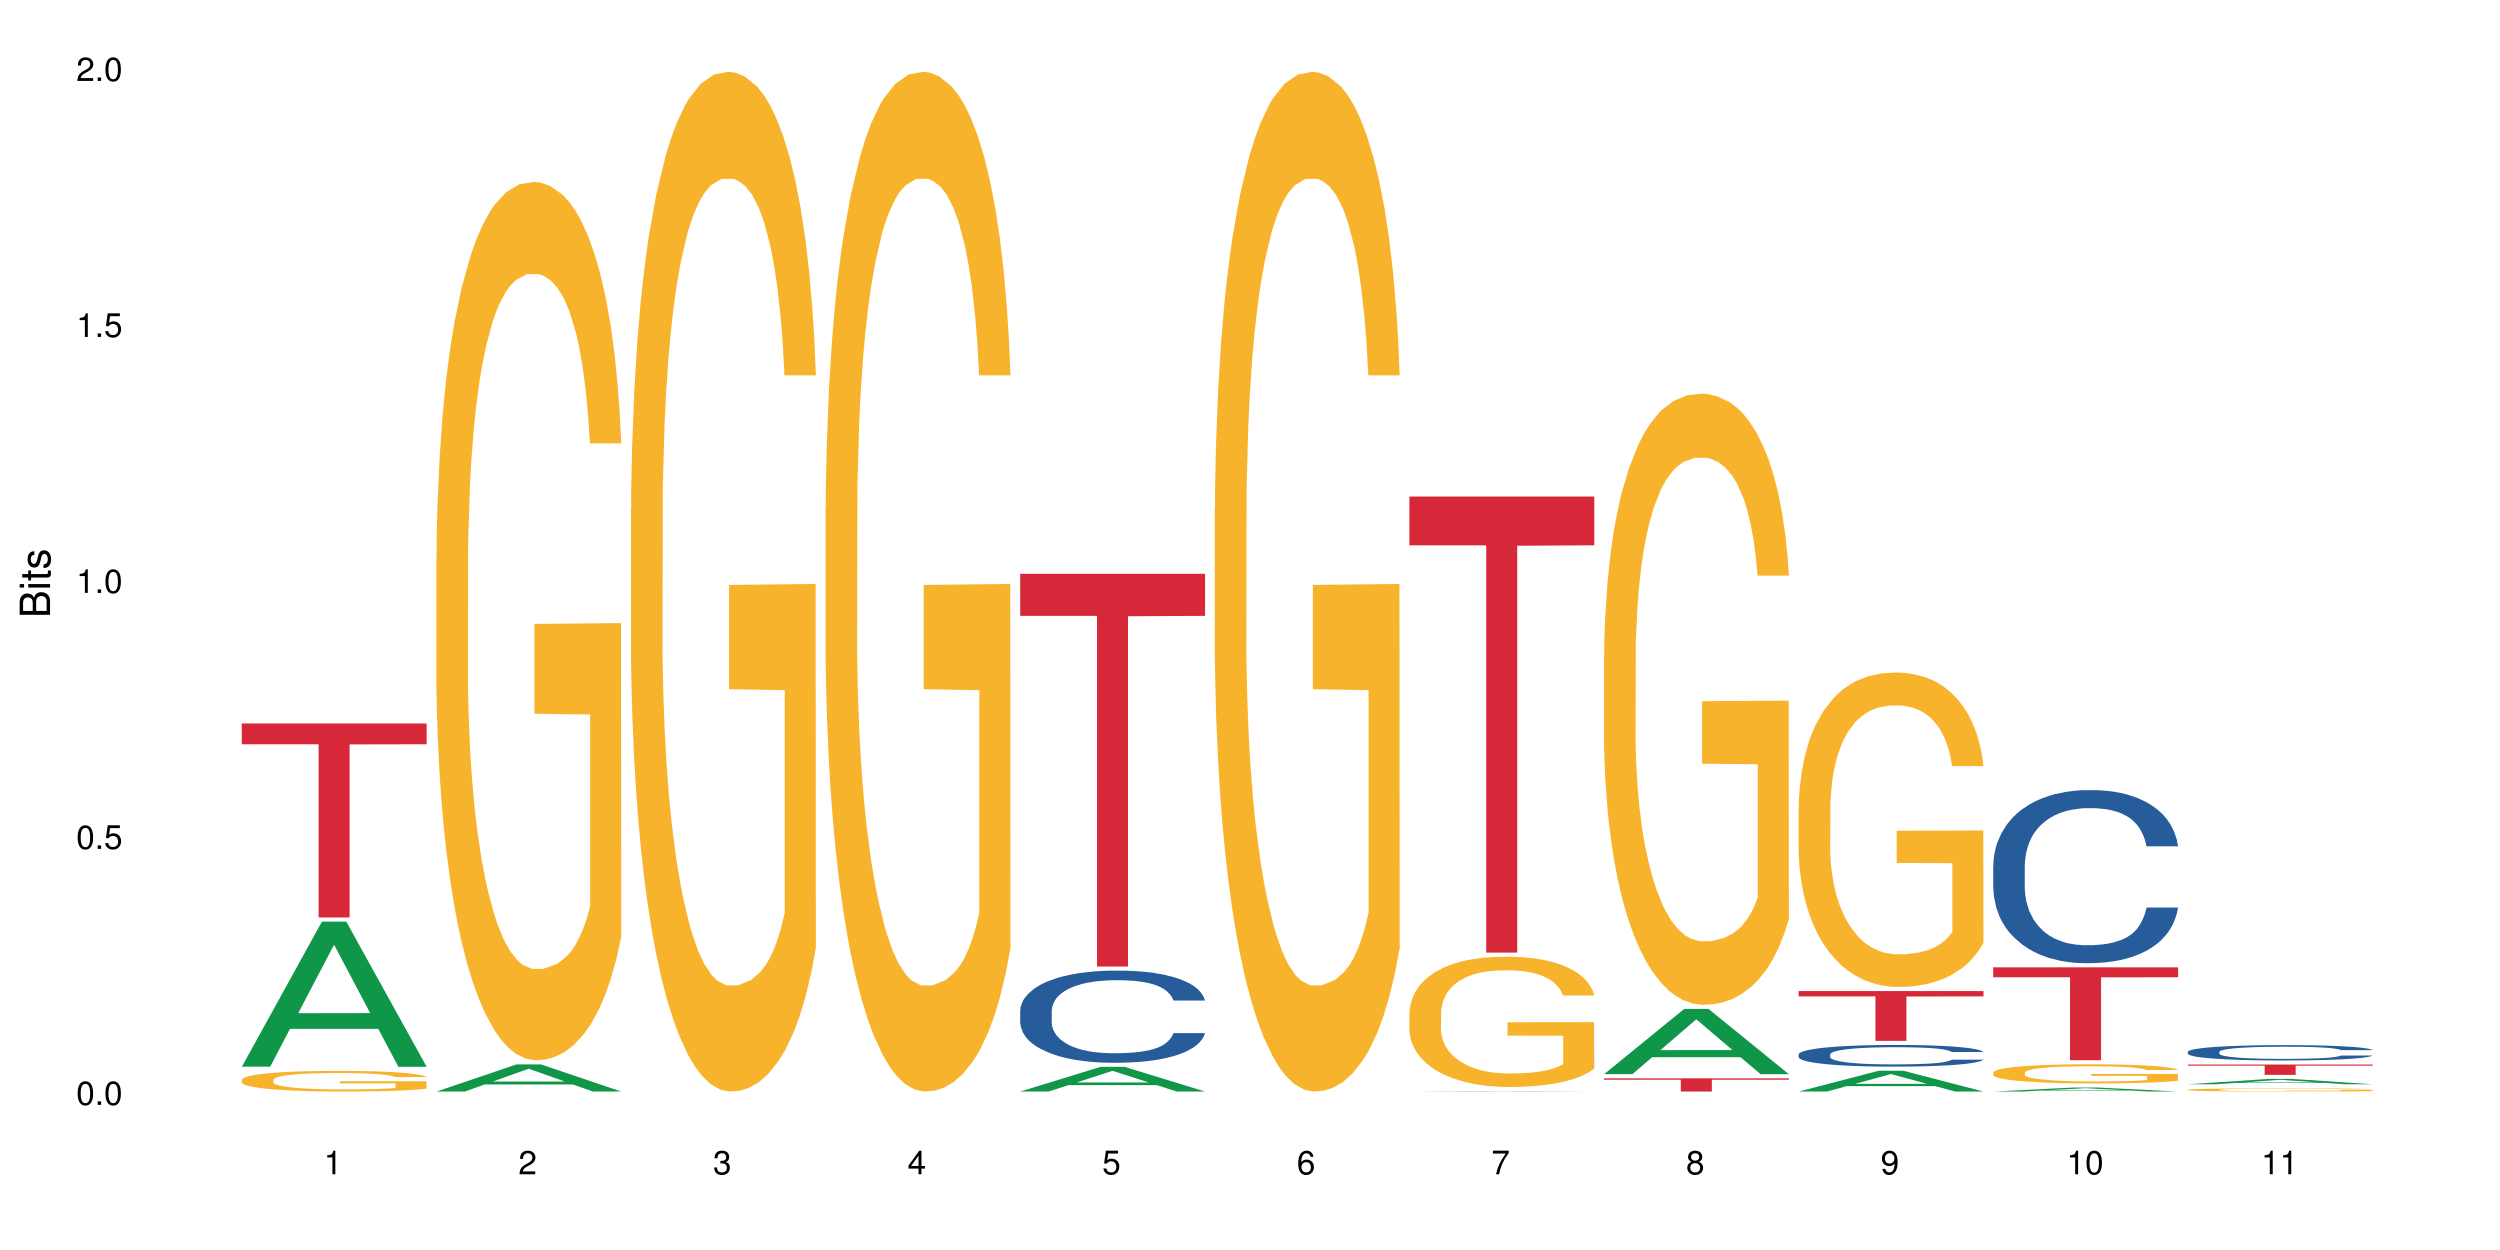<?xml version="1.0" encoding="UTF-8"?>
<svg xmlns="http://www.w3.org/2000/svg" xmlns:xlink="http://www.w3.org/1999/xlink" width="720pt" height="360pt" viewBox="0 0 720 360" version="1.1">
<defs>
<g>
<symbol overflow="visible" id="glyph0-0">
<path style="stroke:none;" d=""/>
</symbol>
<symbol overflow="visible" id="glyph0-1">
<path style="stroke:none;" d="M 2.641 -6.797 C 2 -6.797 1.422 -6.531 1.078 -6.047 C 0.641 -5.453 0.406 -4.547 0.406 -3.297 C 0.406 -1 1.188 0.219 2.641 0.219 C 4.078 0.219 4.859 -1 4.859 -3.234 C 4.859 -4.562 4.656 -5.438 4.203 -6.047 C 3.844 -6.531 3.281 -6.797 2.641 -6.797 Z M 2.641 -6.047 C 3.547 -6.047 4 -5.125 4 -3.312 C 4 -1.375 3.562 -0.484 2.625 -0.484 C 1.734 -0.484 1.281 -1.422 1.281 -3.281 C 1.281 -5.141 1.734 -6.047 2.641 -6.047 Z M 2.641 -6.047 "/>
</symbol>
<symbol overflow="visible" id="glyph0-2">
<path style="stroke:none;" d="M 1.828 -1 L 0.828 -1 L 0.828 0 L 1.828 0 Z M 1.828 -1 "/>
</symbol>
<symbol overflow="visible" id="glyph0-3">
<path style="stroke:none;" d="M 4.562 -6.797 L 1.062 -6.797 L 0.547 -3.094 L 1.328 -3.094 C 1.719 -3.562 2.047 -3.734 2.578 -3.734 C 3.484 -3.734 4.062 -3.109 4.062 -2.094 C 4.062 -1.125 3.484 -0.531 2.578 -0.531 C 1.828 -0.531 1.375 -0.906 1.188 -1.672 L 0.328 -1.672 C 0.453 -1.109 0.547 -0.844 0.75 -0.594 C 1.125 -0.078 1.828 0.219 2.594 0.219 C 3.969 0.219 4.922 -0.781 4.922 -2.219 C 4.922 -3.562 4.031 -4.484 2.719 -4.484 C 2.25 -4.484 1.859 -4.359 1.469 -4.062 L 1.734 -5.969 L 4.562 -5.969 Z M 4.562 -6.797 "/>
</symbol>
<symbol overflow="visible" id="glyph0-4">
<path style="stroke:none;" d="M 2.484 -4.844 L 2.484 0 L 3.328 0 L 3.328 -6.797 L 2.766 -6.797 C 2.469 -5.75 2.281 -5.609 0.984 -5.453 L 0.984 -4.844 Z M 2.484 -4.844 "/>
</symbol>
<symbol overflow="visible" id="glyph0-5">
<path style="stroke:none;" d="M 4.859 -0.828 L 1.281 -0.828 C 1.359 -1.391 1.672 -1.75 2.5 -2.234 L 3.469 -2.75 C 4.406 -3.266 4.906 -3.969 4.906 -4.812 C 4.906 -5.375 4.672 -5.906 4.266 -6.266 C 3.859 -6.625 3.375 -6.797 2.719 -6.797 C 1.859 -6.797 1.219 -6.5 0.844 -5.922 C 0.609 -5.562 0.5 -5.125 0.484 -4.438 L 1.328 -4.438 C 1.359 -4.906 1.406 -5.188 1.531 -5.406 C 1.75 -5.812 2.188 -6.062 2.703 -6.062 C 3.469 -6.062 4.031 -5.516 4.031 -4.781 C 4.031 -4.25 3.719 -3.797 3.125 -3.438 L 2.234 -2.938 C 0.812 -2.141 0.406 -1.5 0.328 0 L 4.859 0 Z M 4.859 -0.828 "/>
</symbol>
<symbol overflow="visible" id="glyph0-6">
<path style="stroke:none;" d="M 2.125 -3.125 L 2.578 -3.125 C 3.516 -3.125 3.984 -2.703 3.984 -1.891 C 3.984 -1.031 3.469 -0.531 2.578 -0.531 C 1.656 -0.531 1.203 -0.984 1.156 -1.969 L 0.312 -1.969 C 0.344 -1.422 0.438 -1.078 0.609 -0.766 C 0.953 -0.109 1.625 0.219 2.547 0.219 C 3.953 0.219 4.859 -0.609 4.859 -1.906 C 4.859 -2.766 4.516 -3.25 3.703 -3.516 C 4.344 -3.766 4.656 -4.25 4.656 -4.938 C 4.656 -6.109 3.875 -6.797 2.578 -6.797 C 1.203 -6.797 0.484 -6.047 0.453 -4.609 L 1.297 -4.609 C 1.312 -5.016 1.344 -5.25 1.453 -5.453 C 1.641 -5.828 2.062 -6.062 2.594 -6.062 C 3.344 -6.062 3.797 -5.625 3.797 -4.906 C 3.797 -4.422 3.609 -4.141 3.25 -3.984 C 3.016 -3.891 2.719 -3.844 2.125 -3.844 Z M 2.125 -3.125 "/>
</symbol>
<symbol overflow="visible" id="glyph0-7">
<path style="stroke:none;" d="M 3.141 -1.625 L 3.141 0 L 3.984 0 L 3.984 -1.625 L 4.984 -1.625 L 4.984 -2.391 L 3.984 -2.391 L 3.984 -6.797 L 3.359 -6.797 L 0.266 -2.516 L 0.266 -1.625 Z M 3.141 -2.391 L 1 -2.391 L 3.141 -5.359 Z M 3.141 -2.391 "/>
</symbol>
<symbol overflow="visible" id="glyph0-8">
<path style="stroke:none;" d="M 4.781 -5.031 C 4.609 -6.141 3.891 -6.797 2.844 -6.797 C 2.094 -6.797 1.422 -6.438 1.031 -5.828 C 0.609 -5.172 0.406 -4.344 0.406 -3.094 C 0.406 -1.953 0.578 -1.234 0.984 -0.625 C 1.359 -0.078 1.953 0.219 2.703 0.219 C 3.984 0.219 4.922 -0.734 4.922 -2.078 C 4.922 -3.344 4.062 -4.234 2.844 -4.234 C 2.172 -4.234 1.641 -3.969 1.281 -3.469 C 1.281 -5.125 1.828 -6.047 2.797 -6.047 C 3.391 -6.047 3.797 -5.672 3.938 -5.031 Z M 2.734 -3.484 C 3.547 -3.484 4.062 -2.922 4.062 -2 C 4.062 -1.156 3.484 -0.531 2.703 -0.531 C 1.922 -0.531 1.328 -1.188 1.328 -2.047 C 1.328 -2.891 1.906 -3.484 2.734 -3.484 Z M 2.734 -3.484 "/>
</symbol>
<symbol overflow="visible" id="glyph0-9">
<path style="stroke:none;" d="M 4.984 -6.797 L 0.438 -6.797 L 0.438 -5.969 L 4.109 -5.969 C 2.5 -3.656 1.828 -2.234 1.328 0 L 2.219 0 C 2.594 -2.172 3.453 -4.047 4.984 -6.094 Z M 4.984 -6.797 "/>
</symbol>
<symbol overflow="visible" id="glyph0-10">
<path style="stroke:none;" d="M 3.75 -3.578 C 4.453 -4 4.688 -4.344 4.688 -4.984 C 4.688 -6.047 3.844 -6.797 2.641 -6.797 C 1.438 -6.797 0.594 -6.047 0.594 -4.984 C 0.594 -4.359 0.828 -4.016 1.516 -3.578 C 0.734 -3.203 0.359 -2.641 0.359 -1.891 C 0.359 -0.641 1.297 0.219 2.641 0.219 C 3.984 0.219 4.922 -0.641 4.922 -1.875 C 4.922 -2.641 4.531 -3.203 3.75 -3.578 Z M 2.641 -6.047 C 3.359 -6.047 3.812 -5.625 3.812 -4.969 C 3.812 -4.344 3.344 -3.922 2.641 -3.922 C 1.922 -3.922 1.453 -4.344 1.453 -4.984 C 1.453 -5.625 1.922 -6.047 2.641 -6.047 Z M 2.641 -3.203 C 3.484 -3.203 4.062 -2.672 4.062 -1.875 C 4.062 -1.062 3.484 -0.531 2.625 -0.531 C 1.797 -0.531 1.219 -1.078 1.219 -1.875 C 1.219 -2.672 1.797 -3.203 2.641 -3.203 Z M 2.641 -3.203 "/>
</symbol>
<symbol overflow="visible" id="glyph0-11">
<path style="stroke:none;" d="M 0.516 -1.547 C 0.672 -0.438 1.406 0.219 2.438 0.219 C 3.188 0.219 3.859 -0.141 4.266 -0.75 C 4.688 -1.406 4.891 -2.25 4.891 -3.484 C 4.891 -4.625 4.703 -5.359 4.312 -5.953 C 3.938 -6.5 3.344 -6.797 2.594 -6.797 C 1.297 -6.797 0.359 -5.844 0.359 -4.516 C 0.359 -3.25 1.234 -2.344 2.453 -2.344 C 3.094 -2.344 3.562 -2.578 4.016 -3.109 C 4 -1.453 3.469 -0.531 2.5 -0.531 C 1.906 -0.531 1.484 -0.906 1.359 -1.547 Z M 2.578 -6.062 C 3.375 -6.062 3.969 -5.406 3.969 -4.531 C 3.969 -3.688 3.375 -3.094 2.547 -3.094 C 1.734 -3.094 1.234 -3.672 1.234 -4.578 C 1.234 -5.438 1.797 -6.062 2.578 -6.062 Z M 2.578 -6.062 "/>
</symbol>
<symbol overflow="visible" id="glyph1-0">
<path style="stroke:none;" d=""/>
</symbol>
<symbol overflow="visible" id="glyph1-1">
<path style="stroke:none;" d="M 0 -0.953 L 0 -4.891 C 0 -5.719 -0.234 -6.344 -0.734 -6.797 C -1.188 -7.234 -1.812 -7.469 -2.5 -7.469 C -3.547 -7.469 -4.188 -7 -4.625 -5.875 C -4.984 -6.672 -5.641 -7.094 -6.531 -7.094 C -7.156 -7.094 -7.734 -6.859 -8.141 -6.391 C -8.562 -5.938 -8.75 -5.344 -8.75 -4.5 L -8.75 -0.953 Z M -4.984 -2.062 L -7.766 -2.062 L -7.766 -4.219 C -7.766 -4.844 -7.688 -5.203 -7.453 -5.5 C -7.219 -5.812 -6.859 -5.969 -6.375 -5.969 C -5.906 -5.969 -5.531 -5.812 -5.297 -5.5 C -5.062 -5.203 -4.984 -4.844 -4.984 -4.219 Z M -0.984 -2.062 L -4 -2.062 L -4 -4.781 C -4 -5.328 -3.859 -5.688 -3.578 -5.953 C -3.297 -6.219 -2.922 -6.359 -2.484 -6.359 C -2.062 -6.359 -1.688 -6.219 -1.406 -5.953 C -1.109 -5.688 -0.984 -5.328 -0.984 -4.781 Z M -0.984 -2.062 "/>
</symbol>
<symbol overflow="visible" id="glyph1-2">
<path style="stroke:none;" d="M -6.281 -1.797 L -6.281 -0.797 L 0 -0.797 L 0 -1.797 Z M -8.75 -1.797 L -8.75 -0.797 L -7.484 -0.797 L -7.484 -1.797 Z M -8.75 -1.797 "/>
</symbol>
<symbol overflow="visible" id="glyph1-3">
<path style="stroke:none;" d="M -6.281 -3.047 L -6.281 -2.016 L -8.016 -2.016 L -8.016 -1.016 L -6.281 -1.016 L -6.281 -0.172 L -5.469 -0.172 L -5.469 -1.016 L -0.719 -1.016 C -0.078 -1.016 0.281 -1.453 0.281 -2.234 C 0.281 -2.469 0.25 -2.719 0.188 -3.047 L -0.641 -3.047 C -0.609 -2.922 -0.594 -2.766 -0.594 -2.562 C -0.594 -2.141 -0.719 -2.016 -1.156 -2.016 L -5.469 -2.016 L -5.469 -3.047 Z M -6.281 -3.047 "/>
</symbol>
<symbol overflow="visible" id="glyph1-4">
<path style="stroke:none;" d="M -4.531 -5.25 C -5.766 -5.25 -6.469 -4.422 -6.469 -2.969 C -6.469 -1.516 -5.719 -0.562 -4.547 -0.562 C -3.562 -0.562 -3.094 -1.062 -2.734 -2.562 L -2.516 -3.484 C -2.344 -4.188 -2.094 -4.469 -1.625 -4.469 C -1.047 -4.469 -0.641 -3.875 -0.641 -3 C -0.641 -2.453 -0.797 -2 -1.062 -1.75 C -1.25 -1.594 -1.422 -1.531 -1.875 -1.469 L -1.875 -0.406 C -0.422 -0.453 0.281 -1.266 0.281 -2.922 C 0.281 -4.5 -0.5 -5.516 -1.719 -5.516 C -2.656 -5.516 -3.172 -4.984 -3.469 -3.734 L -3.703 -2.766 C -3.891 -1.953 -4.156 -1.609 -4.594 -1.609 C -5.172 -1.609 -5.547 -2.125 -5.547 -2.938 C -5.547 -3.75 -5.203 -4.172 -4.531 -4.203 Z M -4.531 -5.25 "/>
</symbol>
</g>
</defs>
<g id="surface73622">
<rect x="0" y="0" width="720" height="360" style="fill:rgb(100%,100%,100%);fill-opacity:1;stroke:none;"/>
<path style=" stroke:none;fill-rule:nonzero;fill:rgb(6.275%,58.824%,28.235%);fill-opacity:1;" d="M 69.629 307.199 L 69.688 307.16 L 92.723 265.418 L 99.723 265.418 L 122.875 307.238 L 114.738 307.238 L 108.938 296.32 L 83.508 296.32 L 77.82 307.199 L 69.629 307.199 L 85.957 291.805 L 106.605 291.766 L 96.309 272.25 L 96.195 272.211 L 96.082 272.328 L 85.898 291.766 L 85.957 291.805 Z M 69.629 307.199 "/>
<path style=" stroke:none;fill-rule:nonzero;fill:rgb(96.863%,70.196%,16.863%);fill-opacity:1;" d="M 69.629 310.969 L 69.695 310.961 L 69.695 310.852 L 69.953 310.609 L 70.602 310.273 L 71.449 309.996 L 72.355 309.777 L 72.941 309.664 L 73.914 309.5 L 74.758 309.379 L 76.902 309.137 L 79.629 308.906 L 81.121 308.809 L 82.809 308.715 L 85.215 308.613 L 86.316 308.574 L 89.691 308.488 L 93.523 308.434 L 97.746 308.418 L 99.691 308.422 L 102.355 308.445 L 105.992 308.504 L 108.07 308.559 L 109.691 308.613 L 111.379 308.684 L 113.457 308.793 L 115.406 308.922 L 116.965 309.055 L 118.523 309.219 L 119.82 309.391 L 120.926 309.582 L 121.898 309.809 L 122.484 310 L 122.875 310.191 L 113.848 310.191 L 113.328 310 L 112.742 309.852 L 111.77 309.672 L 110.797 309.543 L 109.82 309.441 L 108.004 309.297 L 106.445 309.211 L 104.496 309.137 L 102.613 309.086 L 100.473 309.055 L 99.172 309.043 L 95.73 309.043 L 92.613 309.082 L 90.797 309.125 L 89.5 309.168 L 87.68 309.25 L 86.578 309.316 L 85.926 309.359 L 83.98 309.527 L 82.68 309.68 L 81.965 309.781 L 81.059 309.945 L 80.406 310.094 L 79.695 310.309 L 79.305 310.473 L 78.785 310.844 L 78.719 311.82 L 78.914 312.027 L 79.305 312.25 L 79.824 312.445 L 80.602 312.652 L 81.383 312.809 L 82.746 313.023 L 83.914 313.164 L 84.824 313.258 L 86.578 313.402 L 87.289 313.453 L 88.98 313.551 L 90.73 313.625 L 92.875 313.691 L 94.5 313.723 L 97.094 313.75 L 100.406 313.75 L 104.305 313.719 L 106.77 313.676 L 108.457 313.633 L 109.562 313.594 L 110.926 313.535 L 111.898 313.48 L 112.809 313.418 L 113.914 313.328 L 113.914 312.027 L 97.875 312.023 L 97.875 311.414 L 122.809 311.406 L 122.875 313.535 L 121.512 313.68 L 119.82 313.82 L 118.199 313.93 L 116.512 314.023 L 114.109 314.125 L 112.16 314.191 L 109.172 314.266 L 106.445 314.316 L 103.59 314.348 L 101.055 314.363 L 98.07 314.371 L 95.406 314.359 L 92.551 314.328 L 90.277 314.285 L 88.199 314.23 L 86.121 314.16 L 83.523 314.043 L 81.836 313.953 L 80.082 313.836 L 78.332 313.703 L 76.773 313.555 L 75.734 313.441 L 74.695 313.309 L 73.59 313.148 L 72.551 312.961 L 71.773 312.793 L 71.059 312.605 L 70.539 312.426 L 70.02 312.18 L 69.758 311.984 L 69.629 311.816 Z M 69.629 310.969 "/>
<path style=" stroke:none;fill-rule:nonzero;fill:rgb(83.922%,15.686%,22.353%);fill-opacity:1;" d="M 69.629 208.359 L 122.875 208.359 L 122.875 214.34 L 100.684 214.391 L 100.684 264.238 L 91.754 264.238 L 91.754 214.445 L 91.625 214.34 L 69.629 214.34 Z M 69.629 208.359 "/>
<path style=" stroke:none;fill-rule:nonzero;fill:rgb(6.275%,58.824%,28.235%);fill-opacity:1;" d="M 125.676 314.363 L 125.734 314.355 L 148.77 306.543 L 155.77 306.543 L 178.918 314.371 L 170.785 314.371 L 164.984 312.328 L 139.555 312.328 L 133.867 314.363 L 125.676 314.363 L 142 311.484 L 162.652 311.477 L 152.355 307.824 L 152.242 307.816 L 152.129 307.836 L 141.945 311.477 L 142 311.484 Z M 125.676 314.363 "/>
<path style=" stroke:none;fill-rule:nonzero;fill:rgb(96.863%,70.196%,16.863%);fill-opacity:1;" d="M 125.676 160.738 L 125.742 160.508 L 125.742 155.887 L 126 145.488 L 126.648 131.164 L 127.492 119.383 L 128.402 110.141 L 128.988 105.289 L 129.961 98.359 L 130.805 93.277 L 132.949 82.879 L 135.676 73.176 L 137.168 69.02 L 138.855 65.09 L 141.258 60.699 L 142.363 59.082 L 145.738 55.387 L 149.57 53.078 L 153.793 52.383 L 155.738 52.613 L 158.402 53.539 L 162.039 56.078 L 164.117 58.391 L 165.738 60.699 L 167.426 63.703 L 169.504 68.324 L 171.453 73.871 L 173.012 79.414 L 174.57 86.344 L 175.867 93.738 L 176.973 101.824 L 177.945 111.527 L 178.531 119.613 L 178.918 127.699 L 169.895 127.699 L 169.375 119.613 L 168.789 113.375 L 167.816 105.754 L 166.844 100.207 L 165.867 95.816 L 164.051 89.812 L 162.492 86.113 L 160.543 82.879 L 158.66 80.801 L 156.52 79.414 L 155.219 78.953 L 151.777 78.953 L 148.66 80.57 L 146.844 82.418 L 145.543 84.266 L 143.727 87.73 L 142.621 90.504 L 141.973 92.352 L 140.027 99.516 L 138.727 105.984 L 138.012 110.371 L 137.105 117.305 L 136.453 123.543 L 135.738 132.781 L 135.352 139.715 L 134.832 155.426 L 134.766 197.012 L 134.961 205.789 L 135.352 215.262 L 135.871 223.578 L 136.648 232.359 L 137.43 239.059 L 138.793 248.07 L 139.961 254.074 L 140.871 258.004 L 142.621 264.242 L 143.336 266.32 L 145.023 270.48 L 146.777 273.715 L 148.922 276.484 L 150.543 277.871 L 153.141 279.027 L 156.453 279.027 L 160.348 277.641 L 162.816 275.793 L 164.504 273.945 L 165.609 272.328 L 166.973 269.785 L 167.945 267.477 L 168.855 264.934 L 169.961 261.008 L 169.961 205.789 L 153.922 205.559 L 153.922 179.684 L 178.855 179.453 L 178.918 269.785 L 177.555 276.023 L 175.867 282.031 L 174.246 286.652 L 172.555 290.578 L 170.152 294.969 L 168.207 297.742 L 165.219 300.977 L 162.492 303.055 L 159.637 304.441 L 157.102 305.133 L 154.117 305.363 L 151.453 304.902 L 148.598 303.516 L 146.324 301.668 L 144.246 299.359 L 142.168 296.355 L 139.57 291.504 L 137.883 287.574 L 136.129 282.723 L 134.375 276.949 L 132.816 270.711 L 131.777 265.859 L 130.742 260.312 L 129.637 253.383 L 128.598 245.527 L 127.82 238.363 L 127.105 230.277 L 126.586 222.656 L 126.066 212.258 L 125.805 203.941 L 125.676 196.777 Z M 125.676 160.738 "/>
<path style=" stroke:none;fill-rule:nonzero;fill:rgb(96.863%,70.196%,16.863%);fill-opacity:1;" d="M 181.723 146.461 L 181.785 146.191 L 181.785 140.828 L 182.047 128.758 L 182.695 112.129 L 183.539 98.449 L 184.449 87.719 L 185.035 82.086 L 186.008 74.039 L 186.852 68.141 L 188.996 56.07 L 191.723 44.805 L 193.215 39.977 L 194.902 35.414 L 197.305 30.32 L 198.41 28.441 L 201.785 24.148 L 205.617 21.469 L 209.836 20.664 L 211.785 20.93 L 214.449 22.004 L 218.082 24.953 L 220.16 27.637 L 221.785 30.32 L 223.473 33.805 L 225.551 39.172 L 227.5 45.609 L 229.059 52.047 L 230.617 60.094 L 231.914 68.676 L 233.02 78.062 L 233.992 89.328 L 234.578 98.715 L 234.965 108.105 L 225.941 108.105 L 225.422 98.715 L 224.836 91.477 L 223.863 82.625 L 222.891 76.188 L 221.914 71.09 L 220.098 64.117 L 218.539 59.824 L 216.59 56.07 L 214.707 53.656 L 212.566 52.047 L 211.266 51.508 L 207.824 51.508 L 204.707 53.387 L 202.891 55.531 L 201.59 57.68 L 199.773 61.703 L 198.668 64.922 L 198.02 67.066 L 196.07 75.383 L 194.773 82.891 L 194.059 87.988 L 193.148 96.035 L 192.5 103.277 L 191.785 114.004 L 191.398 122.051 L 190.879 140.293 L 190.812 188.574 L 191.008 198.766 L 191.398 209.762 L 191.918 219.418 L 192.695 229.609 L 193.477 237.391 L 194.84 247.852 L 196.008 254.824 L 196.918 259.383 L 198.668 266.625 L 199.383 269.039 L 201.07 273.867 L 202.824 277.625 L 204.969 280.844 L 206.59 282.453 L 209.188 283.793 L 212.5 283.793 L 216.395 282.184 L 218.863 280.039 L 220.551 277.891 L 221.656 276.016 L 223.02 273.062 L 223.992 270.383 L 224.902 267.43 L 226.004 262.871 L 226.004 198.766 L 209.969 198.496 L 209.969 168.457 L 234.902 168.188 L 234.965 273.062 L 233.602 280.305 L 231.914 287.281 L 230.293 292.645 L 228.602 297.203 L 226.199 302.301 L 224.254 305.52 L 221.266 309.273 L 218.539 311.688 L 215.68 313.297 L 213.148 314.102 L 210.164 314.371 L 207.5 313.836 L 204.645 312.227 L 202.371 310.078 L 200.293 307.398 L 198.215 303.91 L 195.617 298.277 L 193.93 293.719 L 192.176 288.086 L 190.422 281.379 L 188.863 274.137 L 187.824 268.504 L 186.785 262.066 L 185.684 254.02 L 184.645 244.898 L 183.863 236.586 L 183.152 227.195 L 182.633 218.344 L 182.113 206.277 L 181.852 196.621 L 181.723 188.305 Z M 181.723 146.461 "/>
<path style=" stroke:none;fill-rule:nonzero;fill:rgb(96.863%,70.196%,16.863%);fill-opacity:1;" d="M 237.77 146.461 L 237.832 146.191 L 237.832 140.828 L 238.094 128.758 L 238.742 112.129 L 239.586 98.449 L 240.496 87.719 L 241.078 82.086 L 242.055 74.039 L 242.898 68.141 L 245.039 56.07 L 247.77 44.805 L 249.262 39.977 L 250.949 35.414 L 253.352 30.32 L 254.457 28.441 L 257.832 24.148 L 261.664 21.469 L 265.883 20.664 L 267.832 20.93 L 270.492 22.004 L 274.129 24.953 L 276.207 27.637 L 277.832 30.32 L 279.52 33.805 L 281.598 39.172 L 283.547 45.609 L 285.105 52.047 L 286.66 60.094 L 287.961 68.676 L 289.066 78.062 L 290.039 89.328 L 290.621 98.715 L 291.012 108.105 L 281.988 108.105 L 281.469 98.715 L 280.883 91.477 L 279.91 82.625 L 278.934 76.188 L 277.961 71.09 L 276.145 64.117 L 274.586 59.824 L 272.637 56.07 L 270.754 53.656 L 268.609 52.047 L 267.312 51.508 L 263.871 51.508 L 260.754 53.387 L 258.938 55.531 L 257.637 57.68 L 255.82 61.703 L 254.715 64.922 L 254.066 67.066 L 252.117 75.383 L 250.82 82.891 L 250.105 87.988 L 249.195 96.035 L 248.547 103.277 L 247.832 114.004 L 247.441 122.051 L 246.922 140.293 L 246.859 188.574 L 247.055 198.766 L 247.441 209.762 L 247.961 219.418 L 248.742 229.609 L 249.52 237.391 L 250.883 247.852 L 252.055 254.824 L 252.961 259.383 L 254.715 266.625 L 255.43 269.039 L 257.117 273.867 L 258.871 277.625 L 261.016 280.844 L 262.637 282.453 L 265.234 283.793 L 268.547 283.793 L 272.441 282.184 L 274.91 280.039 L 276.598 277.891 L 277.703 276.016 L 279.066 273.062 L 280.039 270.383 L 280.949 267.43 L 282.051 262.871 L 282.051 198.766 L 266.016 198.496 L 266.016 168.457 L 290.949 168.188 L 291.012 273.062 L 289.648 280.305 L 287.961 287.281 L 286.336 292.645 L 284.648 297.203 L 282.246 302.301 L 280.297 305.52 L 277.312 309.273 L 274.586 311.688 L 271.727 313.297 L 269.195 314.102 L 266.207 314.371 L 263.547 313.836 L 260.688 312.227 L 258.418 310.078 L 256.34 307.398 L 254.262 303.91 L 251.664 298.277 L 249.977 293.719 L 248.223 288.086 L 246.469 281.379 L 244.91 274.137 L 243.871 268.504 L 242.832 262.066 L 241.73 254.02 L 240.691 244.898 L 239.91 236.586 L 239.195 227.195 L 238.676 218.344 L 238.156 206.277 L 237.898 196.621 L 237.77 188.305 Z M 237.77 146.461 "/>
<path style=" stroke:none;fill-rule:nonzero;fill:rgb(6.275%,58.824%,28.235%);fill-opacity:1;" d="M 293.816 314.363 L 293.871 314.355 L 316.91 307.266 L 323.906 307.266 L 347.059 314.371 L 338.926 314.371 L 333.121 312.516 L 307.695 312.516 L 302.008 314.363 L 293.816 314.363 L 310.141 311.75 L 330.789 311.742 L 320.492 308.426 L 320.379 308.418 L 320.266 308.438 L 310.082 311.742 L 310.141 311.75 Z M 293.816 314.363 "/>
<path style=" stroke:none;fill-rule:nonzero;fill:rgb(14.51%,36.078%,60%);fill-opacity:1;" d="M 293.816 291.094 L 293.879 291.07 L 293.879 290.488 L 294.074 289.566 L 294.527 288.402 L 294.984 287.602 L 296.152 286.172 L 297.777 284.789 L 299.465 283.723 L 300.699 283.09 L 301.801 282.605 L 304.332 281.707 L 305.957 281.246 L 307.711 280.836 L 309.852 280.422 L 311.41 280.18 L 314.918 279.793 L 317.516 279.621 L 319.527 279.551 L 323.879 279.551 L 326.477 279.648 L 328.359 279.77 L 330.438 279.961 L 332.191 280.18 L 335.242 280.715 L 337.969 281.395 L 339.203 281.781 L 341.148 282.535 L 342.645 283.262 L 343.684 283.891 L 344.852 284.789 L 345.891 285.879 L 346.668 287.117 L 347.059 288.16 L 337.969 288.16 L 337.516 287.191 L 336.996 286.438 L 336.02 285.445 L 335.047 284.742 L 333.684 284.035 L 332.449 283.578 L 330.762 283.117 L 329.266 282.824 L 327.711 282.605 L 326.215 282.461 L 323.359 282.316 L 320.047 282.316 L 318.812 282.363 L 316.281 282.559 L 314.918 282.727 L 312.969 283.066 L 311.605 283.383 L 309.984 283.867 L 308.879 284.281 L 307.516 284.91 L 306.543 285.469 L 305.438 286.27 L 304.789 286.875 L 304.203 287.555 L 303.684 288.355 L 303.293 289.203 L 303.035 290.102 L 302.906 290.973 L 302.906 294.734 L 303.035 295.605 L 303.359 296.625 L 304.203 298.105 L 305.438 299.391 L 306.867 300.41 L 308.23 301.137 L 309.008 301.477 L 310.047 301.863 L 311.672 302.348 L 314.008 302.836 L 315.371 303.027 L 317.449 303.223 L 319.594 303.32 L 322.449 303.32 L 324.98 303.223 L 326.672 303.102 L 328.422 302.906 L 330.824 302.496 L 332.32 302.105 L 333.617 301.645 L 334.594 301.184 L 335.242 300.797 L 336.215 300.047 L 336.996 299.219 L 337.578 298.371 L 337.969 297.547 L 347.059 297.547 L 346.668 298.516 L 346.086 299.465 L 345.5 300.168 L 344.59 301.016 L 343.551 301.766 L 342.059 302.617 L 340.824 303.176 L 339.203 303.781 L 337.707 304.242 L 336.086 304.652 L 333.684 305.141 L 332.125 305.383 L 330.438 305.602 L 328.422 305.793 L 325.891 305.965 L 323.164 306.062 L 320.633 306.086 L 317.906 306.035 L 315.891 305.938 L 313.23 305.723 L 309.918 305.285 L 307.516 304.824 L 305.633 304.363 L 304.008 303.879 L 302.191 303.223 L 299.852 302.156 L 298.426 301.332 L 297.449 300.652 L 296.348 299.707 L 295.566 298.855 L 294.66 297.5 L 294.008 295.777 L 293.816 294.441 Z M 293.816 291.094 "/>
<path style=" stroke:none;fill-rule:nonzero;fill:rgb(83.922%,15.686%,22.353%);fill-opacity:1;" d="M 293.816 165.262 L 347.059 165.262 L 347.059 177.371 L 324.867 177.477 L 324.867 278.371 L 315.941 278.371 L 315.941 177.582 L 315.812 177.371 L 293.816 177.371 Z M 293.816 165.262 "/>
<path style=" stroke:none;fill-rule:nonzero;fill:rgb(96.863%,70.196%,16.863%);fill-opacity:1;" d="M 349.859 146.461 L 349.926 146.191 L 349.926 140.828 L 350.188 128.758 L 350.836 112.129 L 351.68 98.449 L 352.59 87.719 L 353.172 82.086 L 354.148 74.039 L 354.992 68.141 L 357.133 56.07 L 359.859 44.805 L 361.355 39.977 L 363.043 35.414 L 365.445 30.32 L 366.547 28.441 L 369.926 24.148 L 373.758 21.469 L 377.977 20.664 L 379.926 20.93 L 382.586 22.004 L 386.223 24.953 L 388.301 27.637 L 389.926 30.32 L 391.613 33.805 L 393.691 39.172 L 395.637 45.609 L 397.195 52.047 L 398.754 60.094 L 400.055 68.676 L 401.156 78.062 L 402.133 89.328 L 402.715 98.715 L 403.105 108.105 L 394.078 108.105 L 393.559 98.715 L 392.977 91.477 L 392 82.625 L 391.027 76.188 L 390.055 71.09 L 388.234 64.117 L 386.676 59.824 L 384.73 56.07 L 382.848 53.656 L 380.703 52.047 L 379.406 51.508 L 375.965 51.508 L 372.848 53.387 L 371.027 55.531 L 369.73 57.68 L 367.914 61.703 L 366.809 64.922 L 366.16 67.066 L 364.211 75.383 L 362.914 82.891 L 362.199 87.988 L 361.289 96.035 L 360.641 103.277 L 359.926 114.004 L 359.535 122.051 L 359.016 140.293 L 358.953 188.574 L 359.145 198.766 L 359.535 209.762 L 360.055 219.418 L 360.836 229.609 L 361.613 237.391 L 362.977 247.852 L 364.145 254.824 L 365.055 259.383 L 366.809 266.625 L 367.523 269.039 L 369.211 273.867 L 370.965 277.625 L 373.105 280.844 L 374.73 282.453 L 377.328 283.793 L 380.641 283.793 L 384.535 282.184 L 387.004 280.039 L 388.691 277.891 L 389.793 276.016 L 391.156 273.062 L 392.133 270.383 L 393.039 267.43 L 394.145 262.871 L 394.145 198.766 L 378.105 198.496 L 378.105 168.457 L 403.039 168.188 L 403.105 273.062 L 401.742 280.305 L 400.055 287.281 L 398.43 292.645 L 396.742 297.203 L 394.34 302.301 L 392.391 305.52 L 389.406 309.273 L 386.676 311.688 L 383.82 313.297 L 381.289 314.102 L 378.301 314.371 L 375.641 313.836 L 372.781 312.227 L 370.508 310.078 L 368.434 307.398 L 366.355 303.91 L 363.758 298.277 L 362.066 293.719 L 360.316 288.086 L 358.562 281.379 L 357.004 274.137 L 355.965 268.504 L 354.926 262.066 L 353.82 254.02 L 352.781 244.898 L 352.004 236.586 L 351.289 227.195 L 350.77 218.344 L 350.25 206.277 L 349.992 196.621 L 349.859 188.305 Z M 349.859 146.461 "/>
<path style=" stroke:none;fill-rule:nonzero;fill:rgb(6.275%,58.824%,28.235%);fill-opacity:1;" d="M 405.906 314.371 L 405.965 314.371 L 429.004 314.238 L 436 314.238 L 459.152 314.371 L 451.016 314.371 L 445.215 314.336 L 419.789 314.336 L 414.098 314.371 L 405.906 314.371 L 422.234 314.32 L 442.883 314.32 L 432.586 314.258 L 432.473 314.258 L 432.359 314.262 L 422.176 314.32 L 422.234 314.32 Z M 405.906 314.371 "/>
<path style=" stroke:none;fill-rule:nonzero;fill:rgb(96.863%,70.196%,16.863%);fill-opacity:1;" d="M 405.906 291.602 L 405.973 291.566 L 405.973 290.883 L 406.23 289.34 L 406.883 287.215 L 407.727 285.469 L 408.633 284.098 L 409.219 283.375 L 410.191 282.348 L 411.039 281.594 L 413.18 280.051 L 415.906 278.613 L 417.402 277.996 L 419.09 277.414 L 421.492 276.762 L 422.594 276.52 L 425.973 275.973 L 429.801 275.629 L 434.023 275.527 L 435.973 275.562 L 438.633 275.699 L 442.27 276.074 L 444.348 276.418 L 445.969 276.762 L 447.66 277.207 L 449.738 277.891 L 451.684 278.715 L 453.242 279.539 L 454.801 280.566 L 456.102 281.664 L 457.203 282.863 L 458.176 284.301 L 458.762 285.5 L 459.152 286.699 L 450.125 286.699 L 449.605 285.5 L 449.023 284.574 L 448.047 283.445 L 447.074 282.621 L 446.102 281.973 L 444.281 281.078 L 442.723 280.531 L 440.777 280.051 L 438.895 279.742 L 436.75 279.539 L 435.453 279.469 L 432.012 279.469 L 428.895 279.707 L 427.074 279.984 L 425.777 280.258 L 423.957 280.77 L 422.855 281.184 L 422.207 281.457 L 420.258 282.52 L 418.957 283.48 L 418.246 284.129 L 417.336 285.16 L 416.688 286.082 L 415.973 287.453 L 415.582 288.484 L 415.062 290.812 L 414.996 296.984 L 415.191 298.285 L 415.582 299.691 L 416.102 300.926 L 416.883 302.227 L 417.66 303.223 L 419.023 304.559 L 420.191 305.449 L 421.102 306.031 L 422.855 306.957 L 423.57 307.266 L 425.258 307.883 L 427.012 308.363 L 429.152 308.773 L 430.777 308.98 L 433.375 309.152 L 436.684 309.152 L 440.582 308.945 L 443.047 308.672 L 444.738 308.398 L 445.84 308.156 L 447.203 307.781 L 448.18 307.438 L 449.086 307.059 L 450.191 306.477 L 450.191 298.285 L 434.152 298.25 L 434.152 294.414 L 459.086 294.379 L 459.152 307.781 L 457.789 308.707 L 456.102 309.598 L 454.477 310.281 L 452.789 310.863 L 450.387 311.516 L 448.438 311.926 L 445.449 312.406 L 442.723 312.715 L 439.867 312.922 L 437.336 313.023 L 434.348 313.059 L 431.684 312.988 L 428.828 312.785 L 426.555 312.512 L 424.477 312.168 L 422.398 311.723 L 419.805 311 L 418.113 310.418 L 416.363 309.699 L 414.609 308.844 L 413.051 307.918 L 412.012 307.199 L 410.973 306.375 L 409.867 305.348 L 408.828 304.18 L 408.051 303.117 L 407.336 301.918 L 406.816 300.789 L 406.297 299.246 L 406.039 298.012 L 405.906 296.949 Z M 405.906 291.602 "/>
<path style=" stroke:none;fill-rule:nonzero;fill:rgb(83.922%,15.686%,22.353%);fill-opacity:1;" d="M 405.906 142.992 L 459.152 142.992 L 459.152 157.051 L 436.961 157.176 L 436.961 274.348 L 428.035 274.348 L 428.035 157.297 L 427.902 157.051 L 405.906 157.051 Z M 405.906 142.992 "/>
<path style=" stroke:none;fill-rule:nonzero;fill:rgb(6.275%,58.824%,28.235%);fill-opacity:1;" d="M 461.953 309.355 L 462.012 309.34 L 485.051 290.566 L 492.047 290.566 L 515.199 309.375 L 507.062 309.375 L 501.262 304.465 L 475.832 304.465 L 470.145 309.355 L 461.953 309.355 L 478.281 302.434 L 498.93 302.414 L 488.633 293.641 L 488.52 293.621 L 488.406 293.676 L 478.223 302.414 L 478.281 302.434 Z M 461.953 309.355 "/>
<path style=" stroke:none;fill-rule:nonzero;fill:rgb(96.863%,70.196%,16.863%);fill-opacity:1;" d="M 461.953 188.758 L 462.02 188.598 L 462.02 185.383 L 462.277 178.148 L 462.93 168.184 L 463.773 159.984 L 464.68 153.555 L 465.266 150.18 L 466.238 145.359 L 467.082 141.82 L 469.227 134.59 L 471.953 127.836 L 473.445 124.941 L 475.137 122.211 L 477.539 119.156 L 478.641 118.031 L 482.02 115.461 L 485.848 113.852 L 490.07 113.371 L 492.016 113.531 L 494.68 114.172 L 498.316 115.941 L 500.395 117.551 L 502.016 119.156 L 503.703 121.246 L 505.781 124.461 L 507.73 128.32 L 509.289 132.176 L 510.848 137 L 512.145 142.145 L 513.25 147.77 L 514.223 154.52 L 514.809 160.148 L 515.199 165.773 L 506.172 165.773 L 505.652 160.148 L 505.07 155.805 L 504.094 150.5 L 503.121 146.645 L 502.148 143.59 L 500.328 139.41 L 498.77 136.84 L 496.82 134.59 L 494.938 133.141 L 492.797 132.176 L 491.496 131.855 L 488.055 131.855 L 484.941 132.98 L 483.121 134.266 L 481.824 135.551 L 480.004 137.965 L 478.902 139.895 L 478.25 141.18 L 476.305 146.16 L 475.004 150.664 L 474.289 153.719 L 473.383 158.539 L 472.734 162.879 L 472.02 169.309 L 471.629 174.133 L 471.109 185.062 L 471.043 213.996 L 471.238 220.105 L 471.629 226.695 L 472.148 232.48 L 472.926 238.59 L 473.707 243.254 L 475.07 249.52 L 476.238 253.699 L 477.148 256.434 L 478.902 260.773 L 479.617 262.219 L 481.305 265.113 L 483.059 267.363 L 485.199 269.293 L 486.824 270.258 L 489.422 271.062 L 492.73 271.062 L 496.629 270.098 L 499.094 268.812 L 500.781 267.523 L 501.887 266.398 L 503.25 264.633 L 504.223 263.023 L 505.133 261.254 L 506.238 258.523 L 506.238 220.105 L 490.199 219.945 L 490.199 201.941 L 515.133 201.781 L 515.199 264.633 L 513.836 268.973 L 512.145 273.152 L 510.523 276.367 L 508.836 279.098 L 506.434 282.152 L 504.484 284.082 L 501.496 286.332 L 498.77 287.777 L 495.914 288.742 L 493.383 289.227 L 490.395 289.387 L 487.73 289.066 L 484.875 288.102 L 482.602 286.812 L 480.523 285.207 L 478.445 283.117 L 475.848 279.742 L 474.16 277.008 L 472.406 273.633 L 470.656 269.613 L 469.098 265.273 L 468.059 261.898 L 467.02 258.039 L 465.914 253.219 L 464.875 247.754 L 464.098 242.77 L 463.383 237.145 L 462.863 231.84 L 462.344 224.605 L 462.082 218.82 L 461.953 213.836 Z M 461.953 188.758 "/>
<path style=" stroke:none;fill-rule:nonzero;fill:rgb(83.922%,15.686%,22.353%);fill-opacity:1;" d="M 461.953 310.555 L 515.199 310.555 L 515.199 310.961 L 493.008 310.965 L 493.008 314.371 L 484.078 314.371 L 484.078 310.969 L 483.949 310.961 L 461.953 310.961 Z M 461.953 310.555 "/>
<path style=" stroke:none;fill-rule:nonzero;fill:rgb(6.275%,58.824%,28.235%);fill-opacity:1;" d="M 518 314.363 L 518.059 314.359 L 541.094 308.367 L 548.094 308.367 L 571.246 314.371 L 563.109 314.371 L 557.309 312.805 L 531.879 312.805 L 526.191 314.363 L 518 314.363 L 534.324 312.156 L 554.977 312.148 L 544.68 309.348 L 544.566 309.344 L 544.453 309.359 L 534.27 312.148 L 534.324 312.156 Z M 518 314.363 "/>
<path style=" stroke:none;fill-rule:nonzero;fill:rgb(14.51%,36.078%,60%);fill-opacity:1;" d="M 518 303.668 L 518.066 303.66 L 518.066 303.523 L 518.262 303.309 L 518.715 303.035 L 519.168 302.848 L 520.336 302.508 L 521.961 302.184 L 523.648 301.934 L 524.883 301.785 L 525.988 301.672 L 528.52 301.461 L 530.141 301.352 L 531.895 301.254 L 534.039 301.16 L 535.598 301.102 L 539.102 301.012 L 541.699 300.973 L 543.715 300.953 L 548.062 300.953 L 550.66 300.977 L 552.543 301.004 L 554.621 301.051 L 556.375 301.102 L 559.426 301.227 L 562.152 301.387 L 563.387 301.477 L 565.336 301.656 L 566.828 301.824 L 567.867 301.973 L 569.035 302.184 L 570.074 302.441 L 570.855 302.73 L 571.246 302.977 L 562.152 302.977 L 561.699 302.75 L 561.18 302.57 L 560.207 302.34 L 559.23 302.172 L 557.867 302.008 L 556.633 301.898 L 554.945 301.793 L 553.453 301.723 L 551.895 301.672 L 550.402 301.637 L 547.543 301.602 L 544.234 301.602 L 543 301.613 L 540.465 301.66 L 539.102 301.699 L 537.156 301.781 L 535.793 301.855 L 534.168 301.969 L 533.062 302.066 L 531.699 302.215 L 530.727 302.344 L 529.621 302.531 L 528.973 302.676 L 528.391 302.836 L 527.871 303.023 L 527.48 303.223 L 527.219 303.434 L 527.09 303.637 L 527.09 304.52 L 527.219 304.727 L 527.547 304.965 L 528.391 305.312 L 529.621 305.617 L 531.051 305.855 L 532.414 306.027 L 533.195 306.105 L 534.234 306.195 L 535.855 306.312 L 538.195 306.426 L 539.559 306.469 L 541.637 306.516 L 543.777 306.539 L 546.637 306.539 L 549.168 306.516 L 550.855 306.488 L 552.609 306.441 L 555.012 306.344 L 556.504 306.254 L 557.805 306.145 L 558.777 306.039 L 559.426 305.945 L 560.402 305.77 L 561.18 305.574 L 561.766 305.375 L 562.152 305.184 L 571.246 305.184 L 570.855 305.41 L 570.27 305.633 L 569.688 305.797 L 568.777 305.996 L 567.738 306.176 L 566.246 306.375 L 565.012 306.504 L 563.387 306.648 L 561.895 306.754 L 560.27 306.852 L 557.867 306.965 L 556.309 307.023 L 554.621 307.074 L 552.609 307.121 L 550.078 307.16 L 547.348 307.184 L 544.816 307.188 L 542.09 307.176 L 540.078 307.152 L 537.414 307.102 L 534.102 307 L 531.699 306.891 L 529.816 306.785 L 528.195 306.668 L 526.375 306.516 L 524.039 306.266 L 522.609 306.07 L 521.637 305.91 L 520.531 305.691 L 519.754 305.488 L 518.844 305.172 L 518.195 304.766 L 518 304.453 Z M 518 303.668 "/>
<path style=" stroke:none;fill-rule:nonzero;fill:rgb(96.863%,70.196%,16.863%);fill-opacity:1;" d="M 518 232.473 L 518.066 232.391 L 518.066 230.738 L 518.324 227.016 L 518.973 221.887 L 519.816 217.668 L 520.727 214.359 L 521.312 212.621 L 522.285 210.141 L 523.129 208.32 L 525.273 204.598 L 528 201.125 L 529.492 199.637 L 531.18 198.23 L 533.582 196.66 L 534.688 196.082 L 538.062 194.758 L 541.895 193.93 L 546.117 193.68 L 548.062 193.766 L 550.727 194.094 L 554.363 195.004 L 556.441 195.832 L 558.062 196.66 L 559.75 197.734 L 561.828 199.391 L 563.777 201.375 L 565.336 203.359 L 566.895 205.84 L 568.191 208.488 L 569.297 211.383 L 570.27 214.855 L 570.855 217.75 L 571.246 220.645 L 562.219 220.645 L 561.699 217.75 L 561.113 215.516 L 560.141 212.789 L 559.168 210.805 L 558.191 209.23 L 556.375 207.082 L 554.816 205.758 L 552.867 204.598 L 550.984 203.855 L 548.844 203.359 L 547.543 203.195 L 544.102 203.195 L 540.984 203.773 L 539.168 204.434 L 537.871 205.098 L 536.051 206.336 L 534.949 207.328 L 534.297 207.992 L 532.352 210.555 L 531.051 212.871 L 530.336 214.441 L 529.43 216.922 L 528.777 219.156 L 528.066 222.465 L 527.676 224.945 L 527.156 230.57 L 527.09 245.461 L 527.285 248.602 L 527.676 251.992 L 528.195 254.973 L 528.973 258.113 L 529.754 260.512 L 531.117 263.738 L 532.285 265.891 L 533.195 267.297 L 534.949 269.527 L 535.66 270.273 L 537.352 271.762 L 539.102 272.918 L 541.246 273.91 L 542.867 274.41 L 545.465 274.82 L 548.777 274.82 L 552.672 274.324 L 555.141 273.664 L 556.828 273.004 L 557.934 272.422 L 559.297 271.512 L 560.27 270.688 L 561.18 269.777 L 562.285 268.371 L 562.285 248.602 L 546.246 248.52 L 546.246 239.254 L 571.18 239.172 L 571.246 271.512 L 569.879 273.746 L 568.191 275.898 L 566.57 277.551 L 564.883 278.957 L 562.477 280.527 L 560.531 281.523 L 557.543 282.68 L 554.816 283.426 L 551.961 283.922 L 549.426 284.168 L 546.441 284.25 L 543.777 284.086 L 540.922 283.59 L 538.648 282.926 L 536.57 282.102 L 534.492 281.023 L 531.895 279.289 L 530.207 277.883 L 528.453 276.145 L 526.699 274.078 L 525.145 271.844 L 524.105 270.105 L 523.066 268.121 L 521.961 265.641 L 520.922 262.828 L 520.145 260.266 L 519.43 257.371 L 518.91 254.641 L 518.391 250.918 L 518.129 247.941 L 518 245.375 Z M 518 232.473 "/>
<path style=" stroke:none;fill-rule:nonzero;fill:rgb(83.922%,15.686%,22.353%);fill-opacity:1;" d="M 518 285.43 L 571.246 285.43 L 571.246 286.965 L 549.055 286.98 L 549.055 299.773 L 540.125 299.773 L 540.125 286.992 L 539.996 286.965 L 518 286.965 Z M 518 285.43 "/>
<path style=" stroke:none;fill-rule:nonzero;fill:rgb(6.275%,58.824%,28.235%);fill-opacity:1;" d="M 574.047 314.371 L 574.102 314.367 L 597.141 313.207 L 604.137 313.207 L 627.289 314.371 L 619.156 314.371 L 613.355 314.066 L 587.926 314.066 L 582.238 314.371 L 574.047 314.371 L 590.371 313.941 L 611.023 313.941 L 600.727 313.398 L 600.613 313.398 L 600.496 313.402 L 590.316 313.941 L 590.371 313.941 Z M 574.047 314.371 "/>
<path style=" stroke:none;fill-rule:nonzero;fill:rgb(14.51%,36.078%,60%);fill-opacity:1;" d="M 574.047 249.258 L 574.113 249.211 L 574.113 248.117 L 574.305 246.387 L 574.762 244.199 L 575.215 242.699 L 576.383 240.012 L 578.008 237.414 L 579.695 235.41 L 580.93 234.227 L 582.035 233.312 L 584.566 231.629 L 586.188 230.762 L 587.941 229.988 L 590.086 229.215 L 591.645 228.758 L 595.148 228.031 L 597.746 227.711 L 599.758 227.574 L 604.109 227.574 L 606.707 227.758 L 608.59 227.984 L 610.668 228.348 L 612.422 228.758 L 615.473 229.762 L 618.199 231.035 L 619.434 231.766 L 621.383 233.176 L 622.875 234.543 L 623.914 235.727 L 625.082 237.414 L 626.121 239.465 L 626.902 241.785 L 627.289 243.746 L 618.199 243.746 L 617.746 241.922 L 617.227 240.512 L 616.254 238.645 L 615.277 237.324 L 613.914 236 L 612.68 235.137 L 610.992 234.27 L 609.5 233.723 L 607.941 233.312 L 606.449 233.039 L 603.59 232.766 L 600.277 232.766 L 599.047 232.859 L 596.512 233.223 L 595.148 233.543 L 593.203 234.18 L 591.84 234.773 L 590.215 235.684 L 589.109 236.457 L 587.746 237.641 L 586.773 238.688 L 585.668 240.191 L 585.02 241.332 L 584.438 242.605 L 583.918 244.109 L 583.527 245.703 L 583.266 247.391 L 583.137 249.027 L 583.137 256.09 L 583.266 257.73 L 583.59 259.641 L 584.438 262.422 L 585.668 264.836 L 587.098 266.75 L 588.461 268.113 L 589.242 268.754 L 590.281 269.48 L 591.902 270.395 L 594.242 271.305 L 595.605 271.668 L 597.684 272.031 L 599.824 272.215 L 602.68 272.215 L 605.215 272.031 L 606.902 271.805 L 608.656 271.441 L 611.059 270.664 L 612.551 269.938 L 613.852 269.07 L 614.824 268.207 L 615.473 267.477 L 616.445 266.066 L 617.227 264.516 L 617.812 262.922 L 618.199 261.375 L 627.289 261.375 L 626.902 263.195 L 626.316 264.973 L 625.73 266.293 L 624.824 267.887 L 623.785 269.301 L 622.289 270.895 L 621.059 271.941 L 619.434 273.082 L 617.941 273.945 L 616.316 274.719 L 613.914 275.633 L 612.355 276.086 L 610.668 276.496 L 608.656 276.859 L 606.121 277.18 L 603.395 277.363 L 600.863 277.406 L 598.137 277.316 L 596.125 277.133 L 593.461 276.723 L 590.148 275.902 L 587.746 275.039 L 585.863 274.172 L 584.242 273.262 L 582.422 272.031 L 580.086 270.027 L 578.656 268.48 L 577.684 267.203 L 576.578 265.426 L 575.801 263.832 L 574.891 261.281 L 574.242 258.047 L 574.047 255.543 Z M 574.047 249.258 "/>
<path style=" stroke:none;fill-rule:nonzero;fill:rgb(96.863%,70.196%,16.863%);fill-opacity:1;" d="M 574.047 308.879 L 574.113 308.875 L 574.113 308.773 L 574.371 308.547 L 575.02 308.234 L 575.863 307.977 L 576.773 307.777 L 577.359 307.672 L 578.332 307.52 L 579.176 307.41 L 581.32 307.184 L 584.047 306.973 L 585.539 306.879 L 587.227 306.797 L 589.629 306.699 L 590.734 306.664 L 594.109 306.582 L 597.941 306.535 L 602.16 306.52 L 604.109 306.523 L 606.773 306.543 L 610.41 306.598 L 612.484 306.648 L 614.109 306.699 L 615.797 306.766 L 617.875 306.867 L 619.824 306.988 L 621.383 307.105 L 622.941 307.258 L 624.238 307.418 L 625.344 307.594 L 626.316 307.809 L 626.902 307.984 L 627.289 308.16 L 618.266 308.16 L 617.746 307.984 L 617.16 307.848 L 616.188 307.68 L 615.215 307.559 L 614.238 307.465 L 612.422 307.332 L 610.863 307.254 L 608.914 307.184 L 607.031 307.137 L 604.891 307.105 L 603.59 307.098 L 600.148 307.098 L 597.031 307.133 L 595.215 307.172 L 593.914 307.215 L 592.098 307.289 L 590.992 307.348 L 590.344 307.391 L 588.398 307.547 L 587.098 307.688 L 586.383 307.781 L 585.477 307.934 L 584.824 308.07 L 584.109 308.27 L 583.723 308.422 L 583.203 308.762 L 583.137 309.668 L 583.332 309.859 L 583.723 310.066 L 584.242 310.246 L 585.02 310.438 L 585.801 310.586 L 587.164 310.781 L 588.332 310.91 L 589.242 310.996 L 590.992 311.133 L 591.707 311.18 L 593.395 311.27 L 595.148 311.34 L 597.293 311.398 L 598.914 311.43 L 601.512 311.457 L 604.824 311.457 L 608.719 311.426 L 611.188 311.387 L 612.875 311.344 L 613.98 311.309 L 615.344 311.254 L 616.316 311.203 L 617.227 311.148 L 618.332 311.062 L 618.332 309.859 L 602.293 309.855 L 602.293 309.293 L 627.227 309.285 L 627.289 311.254 L 625.926 311.391 L 624.238 311.52 L 622.617 311.621 L 620.926 311.707 L 618.523 311.801 L 616.578 311.863 L 613.59 311.934 L 610.863 311.98 L 608.008 312.008 L 605.473 312.023 L 602.488 312.027 L 599.824 312.02 L 596.969 311.988 L 594.695 311.949 L 592.617 311.898 L 590.539 311.832 L 587.941 311.727 L 586.254 311.641 L 584.5 311.535 L 582.746 311.41 L 581.188 311.273 L 580.148 311.168 L 579.109 311.047 L 578.008 310.898 L 576.969 310.727 L 576.188 310.57 L 575.477 310.395 L 574.957 310.227 L 574.438 310 L 574.176 309.82 L 574.047 309.664 Z M 574.047 308.879 "/>
<path style=" stroke:none;fill-rule:nonzero;fill:rgb(83.922%,15.686%,22.353%);fill-opacity:1;" d="M 574.047 278.586 L 627.289 278.586 L 627.289 281.449 L 605.102 281.477 L 605.102 305.34 L 596.172 305.34 L 596.172 281.5 L 596.043 281.449 L 574.047 281.449 Z M 574.047 278.586 "/>
<path style=" stroke:none;fill-rule:nonzero;fill:rgb(6.275%,58.824%,28.235%);fill-opacity:1;" d="M 630.094 312.266 L 630.148 312.266 L 653.188 310.738 L 660.184 310.738 L 683.336 312.27 L 675.203 312.27 L 669.398 311.871 L 643.973 311.871 L 638.285 312.266 L 630.094 312.266 L 646.418 311.703 L 667.066 311.703 L 656.773 310.988 L 656.656 310.988 L 656.543 310.992 L 646.363 311.703 L 646.418 311.703 Z M 630.094 312.266 "/>
<path style=" stroke:none;fill-rule:nonzero;fill:rgb(14.51%,36.078%,60%);fill-opacity:1;" d="M 630.094 302.922 L 630.156 302.918 L 630.156 302.82 L 630.352 302.668 L 630.809 302.473 L 631.262 302.34 L 632.43 302.102 L 634.055 301.875 L 635.742 301.695 L 636.977 301.59 L 638.078 301.512 L 640.613 301.363 L 642.234 301.285 L 643.988 301.219 L 646.133 301.148 L 647.691 301.109 L 651.195 301.043 L 653.793 301.016 L 655.805 301.004 L 660.156 301.004 L 662.754 301.02 L 664.637 301.039 L 666.715 301.07 L 668.469 301.109 L 671.52 301.195 L 674.246 301.309 L 675.48 301.375 L 677.43 301.5 L 678.922 301.621 L 679.961 301.727 L 681.129 301.875 L 682.168 302.055 L 682.949 302.262 L 683.336 302.434 L 674.246 302.434 L 673.793 302.273 L 673.273 302.148 L 672.297 301.984 L 671.324 301.867 L 669.961 301.75 L 668.727 301.672 L 667.039 301.598 L 665.547 301.547 L 663.988 301.512 L 662.492 301.488 L 659.637 301.465 L 656.324 301.465 L 655.09 301.473 L 652.559 301.504 L 651.195 301.531 L 649.246 301.586 L 647.883 301.641 L 646.262 301.719 L 645.156 301.789 L 643.793 301.895 L 642.82 301.988 L 641.715 302.121 L 641.066 302.219 L 640.48 302.332 L 639.961 302.465 L 639.574 302.605 L 639.312 302.758 L 639.184 302.902 L 639.184 303.523 L 639.312 303.672 L 639.637 303.84 L 640.48 304.086 L 641.715 304.297 L 643.145 304.469 L 644.508 304.59 L 645.285 304.645 L 646.324 304.711 L 647.949 304.789 L 650.285 304.871 L 651.648 304.902 L 653.727 304.934 L 655.871 304.953 L 658.727 304.953 L 661.262 304.934 L 662.949 304.914 L 664.703 304.883 L 667.105 304.812 L 668.598 304.75 L 669.895 304.672 L 670.871 304.598 L 671.52 304.531 L 672.492 304.406 L 673.273 304.27 L 673.855 304.129 L 674.246 303.992 L 683.336 303.992 L 682.949 304.152 L 682.363 304.312 L 681.777 304.426 L 680.871 304.57 L 679.832 304.695 L 678.336 304.836 L 677.105 304.926 L 675.48 305.027 L 673.988 305.105 L 672.363 305.172 L 669.961 305.254 L 668.402 305.293 L 666.715 305.328 L 664.703 305.363 L 662.168 305.391 L 659.441 305.406 L 656.91 305.41 L 654.184 305.402 L 652.168 305.387 L 649.508 305.352 L 646.195 305.277 L 643.793 305.199 L 641.91 305.125 L 640.289 305.043 L 638.469 304.934 L 636.133 304.758 L 634.703 304.621 L 633.73 304.508 L 632.625 304.352 L 631.848 304.211 L 630.938 303.984 L 630.289 303.699 L 630.094 303.477 Z M 630.094 302.922 "/>
<path style=" stroke:none;fill-rule:nonzero;fill:rgb(96.863%,70.196%,16.863%);fill-opacity:1;" d="M 630.094 313.844 L 630.156 313.844 L 630.156 313.824 L 630.418 313.789 L 631.066 313.734 L 631.91 313.691 L 632.82 313.66 L 633.406 313.641 L 634.379 313.617 L 635.223 313.598 L 637.367 313.559 L 640.094 313.523 L 641.586 313.508 L 643.273 313.496 L 645.676 313.48 L 646.781 313.473 L 650.156 313.461 L 653.988 313.449 L 660.156 313.449 L 662.82 313.453 L 666.453 313.461 L 668.531 313.469 L 670.156 313.48 L 671.844 313.488 L 673.922 313.508 L 675.871 313.527 L 677.43 313.547 L 678.988 313.57 L 680.285 313.598 L 681.391 313.629 L 682.363 313.664 L 682.949 313.695 L 683.336 313.723 L 674.312 313.723 L 673.793 313.695 L 673.207 313.672 L 672.234 313.645 L 671.258 313.621 L 670.285 313.605 L 668.469 313.586 L 666.91 313.57 L 664.961 313.559 L 663.078 313.551 L 660.938 313.547 L 656.195 313.547 L 653.078 313.551 L 651.262 313.559 L 649.961 313.566 L 648.145 313.578 L 647.039 313.586 L 646.391 313.594 L 644.441 313.621 L 643.145 313.645 L 642.43 313.66 L 641.52 313.684 L 640.871 313.707 L 640.156 313.742 L 639.77 313.766 L 639.25 313.824 L 639.184 313.977 L 639.379 314.008 L 639.77 314.043 L 640.289 314.074 L 641.066 314.105 L 641.844 314.129 L 643.211 314.16 L 644.379 314.184 L 645.285 314.199 L 647.039 314.223 L 647.754 314.227 L 649.441 314.242 L 651.195 314.254 L 653.34 314.266 L 654.961 314.27 L 657.559 314.273 L 660.871 314.273 L 664.766 314.27 L 667.234 314.262 L 668.922 314.258 L 670.027 314.25 L 671.391 314.242 L 672.363 314.234 L 673.273 314.223 L 674.375 314.207 L 674.375 314.008 L 658.34 314.008 L 658.34 313.914 L 683.273 313.91 L 683.336 314.242 L 681.973 314.266 L 680.285 314.285 L 678.66 314.301 L 676.973 314.316 L 674.57 314.332 L 672.625 314.344 L 669.637 314.355 L 666.91 314.363 L 664.051 314.367 L 661.52 314.371 L 658.531 314.371 L 655.871 314.367 L 653.016 314.363 L 650.742 314.355 L 648.664 314.348 L 646.586 314.336 L 643.988 314.32 L 642.301 314.305 L 640.547 314.289 L 638.793 314.266 L 637.234 314.246 L 635.156 314.207 L 634.055 314.18 L 633.016 314.152 L 632.234 314.125 L 631.523 314.098 L 631.004 314.07 L 630.484 314.031 L 630.223 314 L 630.094 313.977 Z M 630.094 313.844 "/>
<path style=" stroke:none;fill-rule:nonzero;fill:rgb(83.922%,15.686%,22.353%);fill-opacity:1;" d="M 630.094 306.59 L 683.336 306.59 L 683.336 306.906 L 661.148 306.91 L 661.148 309.559 L 652.219 309.559 L 652.219 306.914 L 652.09 306.906 L 630.094 306.906 Z M 630.094 306.59 "/>
<g style="fill:rgb(0%,0%,0%);fill-opacity:1;">
  <use xlink:href="#glyph0-1" x="21.957" y="318.198"/>
  <use xlink:href="#glyph0-2" x="27.291" y="318.198"/>
  <use xlink:href="#glyph0-1" x="29.958" y="318.198"/>
</g>
<g style="fill:rgb(0%,0%,0%);fill-opacity:1;">
  <use xlink:href="#glyph0-1" x="21.957" y="244.476"/>
  <use xlink:href="#glyph0-2" x="27.291" y="244.476"/>
  <use xlink:href="#glyph0-3" x="29.958" y="244.476"/>
</g>
<g style="fill:rgb(0%,0%,0%);fill-opacity:1;">
  <use xlink:href="#glyph0-4" x="21.957" y="170.753"/>
  <use xlink:href="#glyph0-2" x="27.291" y="170.753"/>
  <use xlink:href="#glyph0-1" x="29.958" y="170.753"/>
</g>
<g style="fill:rgb(0%,0%,0%);fill-opacity:1;">
  <use xlink:href="#glyph0-4" x="21.957" y="97.034"/>
  <use xlink:href="#glyph0-2" x="27.291" y="97.034"/>
  <use xlink:href="#glyph0-3" x="29.958" y="97.034"/>
</g>
<g style="fill:rgb(0%,0%,0%);fill-opacity:1;">
  <use xlink:href="#glyph0-5" x="21.957" y="23.312"/>
  <use xlink:href="#glyph0-2" x="27.291" y="23.312"/>
  <use xlink:href="#glyph0-1" x="29.958" y="23.312"/>
</g>
<g style="fill:rgb(0%,0%,0%);fill-opacity:1;">
  <use xlink:href="#glyph0-4" x="93.25" y="338.19"/>
</g>
<g style="fill:rgb(0%,0%,0%);fill-opacity:1;">
  <use xlink:href="#glyph0-5" x="149.297" y="338.19"/>
</g>
<g style="fill:rgb(0%,0%,0%);fill-opacity:1;">
  <use xlink:href="#glyph0-6" x="205.344" y="338.19"/>
</g>
<g style="fill:rgb(0%,0%,0%);fill-opacity:1;">
  <use xlink:href="#glyph0-7" x="261.391" y="338.19"/>
</g>
<g style="fill:rgb(0%,0%,0%);fill-opacity:1;">
  <use xlink:href="#glyph0-3" x="317.438" y="338.19"/>
</g>
<g style="fill:rgb(0%,0%,0%);fill-opacity:1;">
  <use xlink:href="#glyph0-8" x="373.484" y="338.19"/>
</g>
<g style="fill:rgb(0%,0%,0%);fill-opacity:1;">
  <use xlink:href="#glyph0-9" x="429.531" y="338.19"/>
</g>
<g style="fill:rgb(0%,0%,0%);fill-opacity:1;">
  <use xlink:href="#glyph0-10" x="485.574" y="338.19"/>
</g>
<g style="fill:rgb(0%,0%,0%);fill-opacity:1;">
  <use xlink:href="#glyph0-11" x="541.621" y="338.19"/>
</g>
<g style="fill:rgb(0%,0%,0%);fill-opacity:1;">
  <use xlink:href="#glyph0-4" x="595.168" y="338.19"/>
  <use xlink:href="#glyph0-1" x="600.502" y="338.19"/>
</g>
<g style="fill:rgb(0%,0%,0%);fill-opacity:1;">
  <use xlink:href="#glyph0-4" x="651.215" y="338.19"/>
  <use xlink:href="#glyph0-4" x="656.549" y="338.19"/>
</g>
<g style="fill:rgb(0%,0%,0%);fill-opacity:1;">
  <use xlink:href="#glyph1-1" x="14.412" y="178.016"/>
  <use xlink:href="#glyph1-2" x="14.412" y="170.012"/>
  <use xlink:href="#glyph1-3" x="14.412" y="167.348"/>
  <use xlink:href="#glyph1-4" x="14.412" y="164.012"/>
</g>
</g>
</svg>
